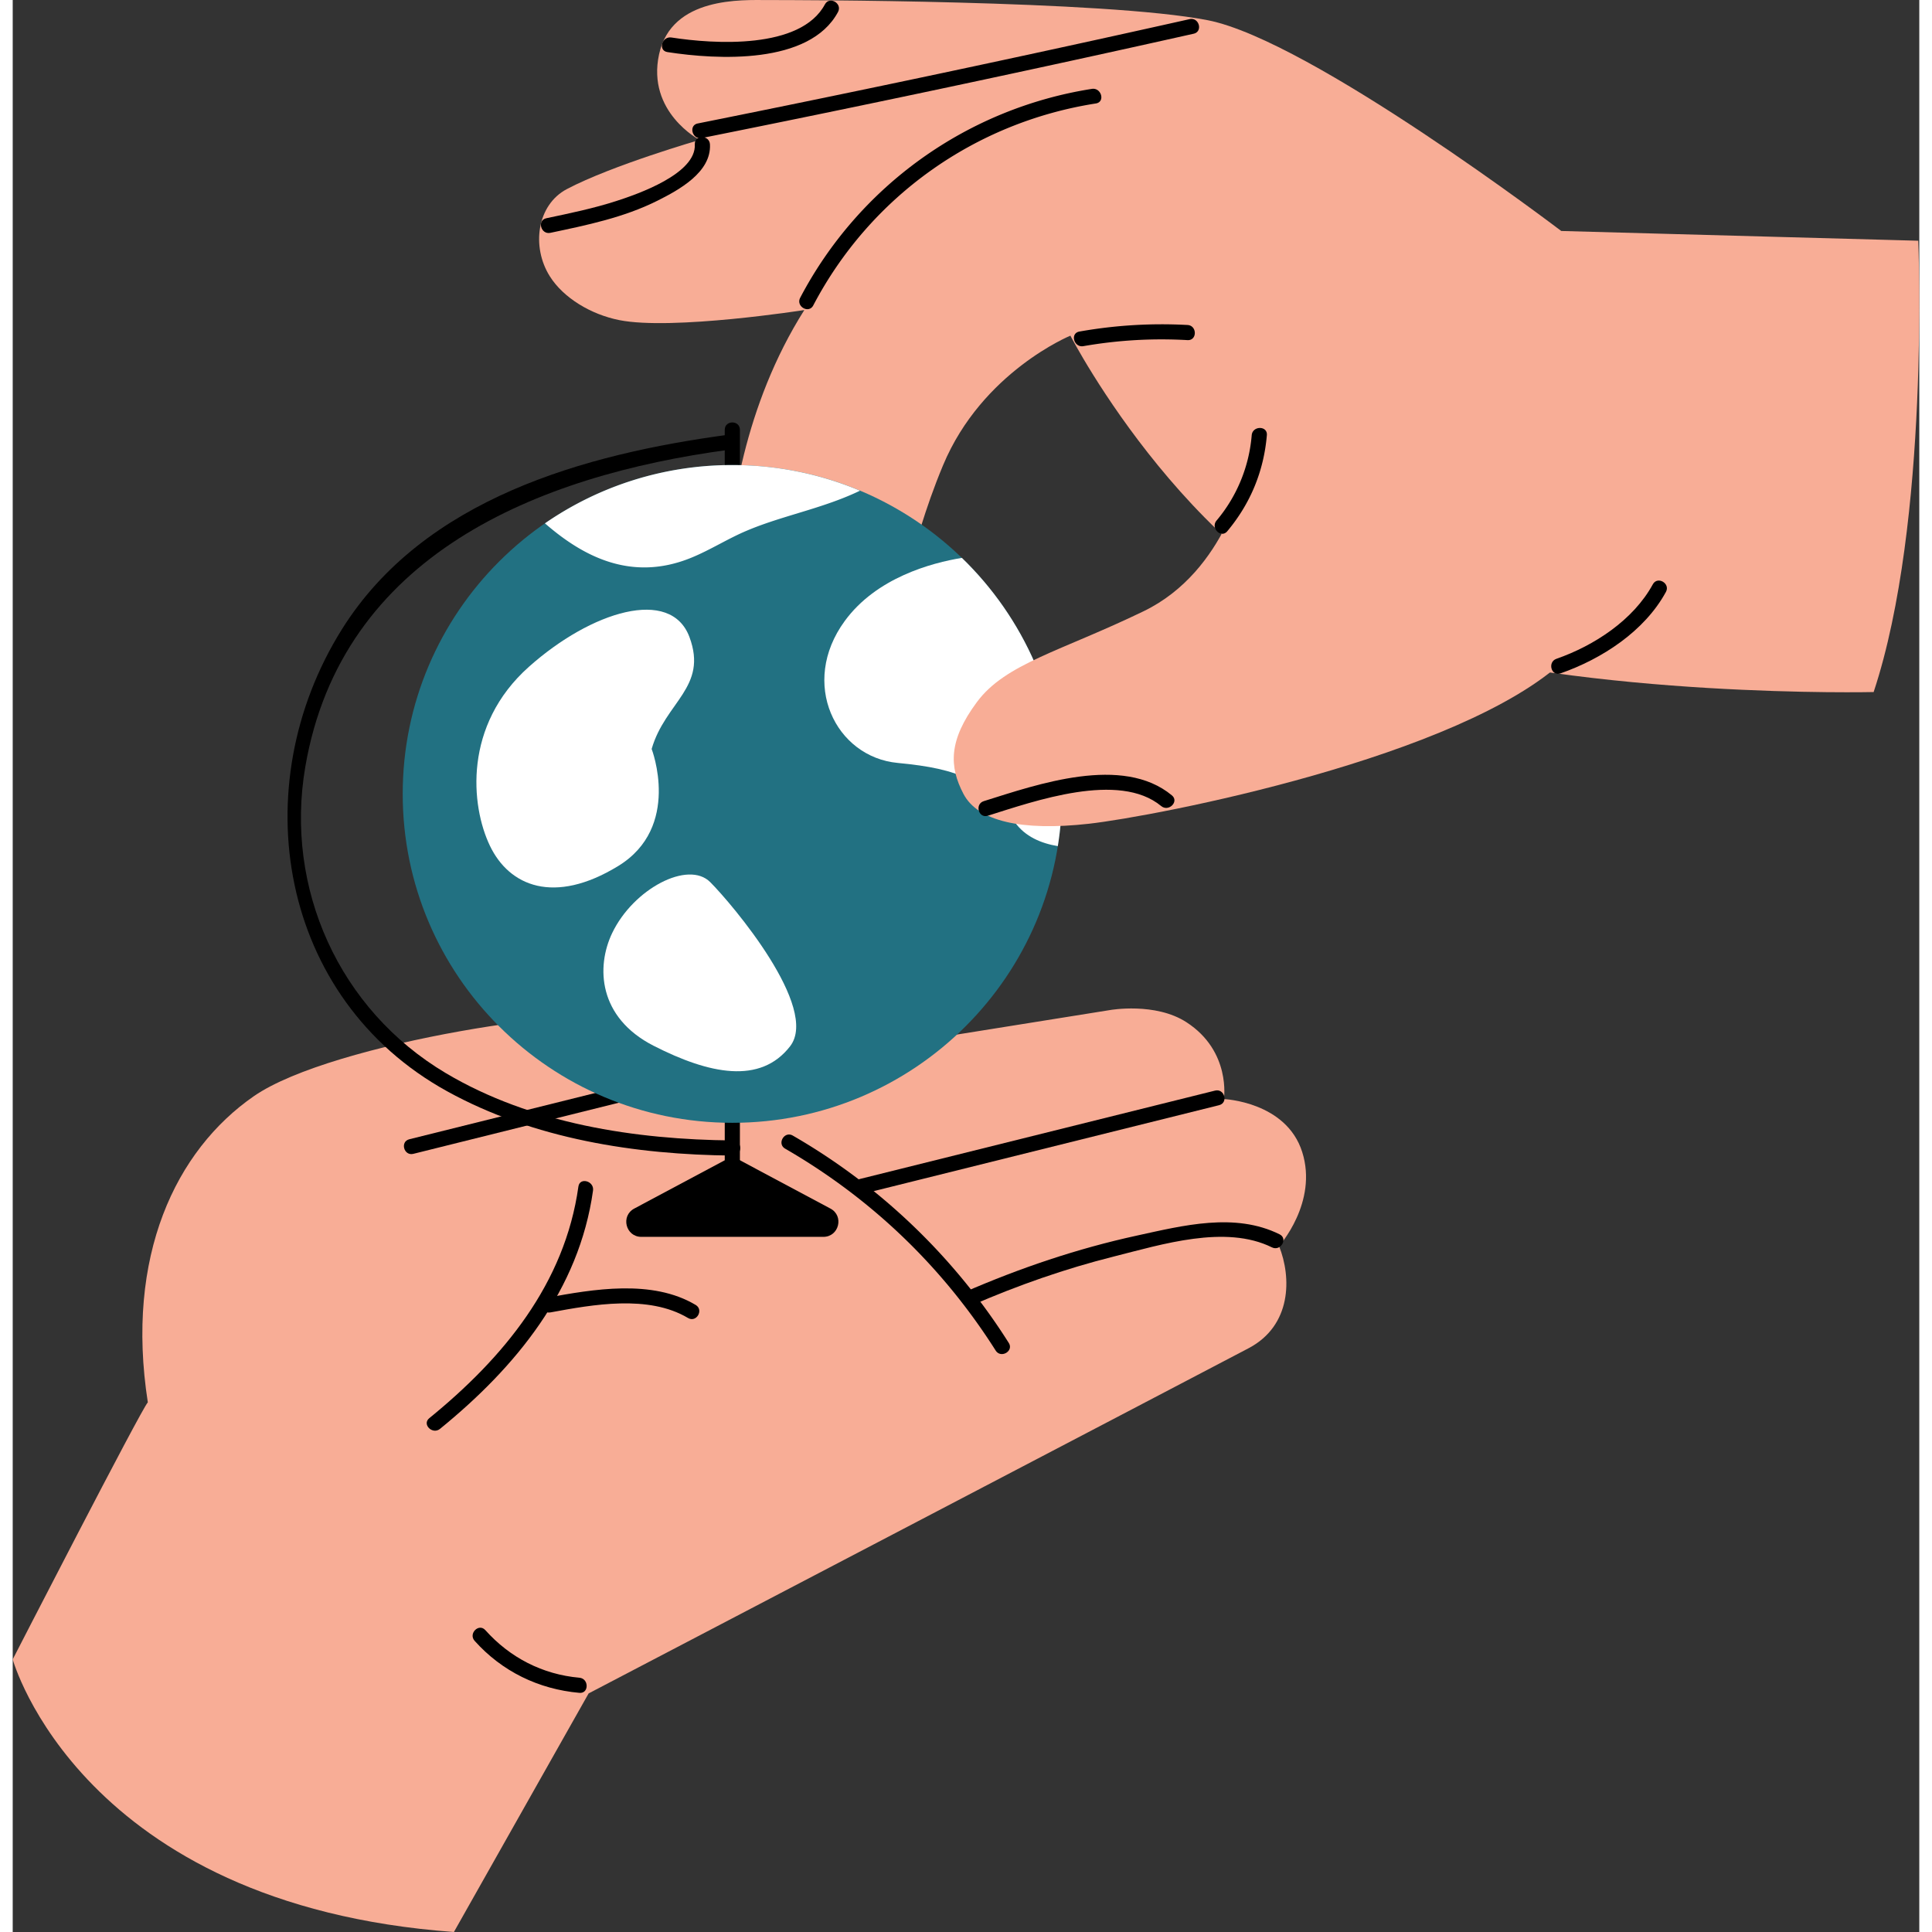 <svg preserveAspectRatio="xMidYMid meet" data-bbox="25 24 150 152" viewBox="25 24 150 152" height="200" width="200" xmlns="http://www.w3.org/2000/svg" data-type="color" role="img" aria-label="ONLYFANS MANAGER JOBS">
	<rect x="25" y="24" width="150" height="152" fill="#333333" stroke="none"/>
	<g>
		<path d="M171.409 78.447s-22.258.513-37.758-4.113c-15.501-4.627-25.437-23.926-25.437-23.926s-6.939 2.842-10.011 10.178c-3.072 7.336-2.277 10.509-7.245 13.483s-9.936-1.19-9.738-5.453c.199-4.263 1.292-12.69 6.061-20.224 0 0-10.393 1.624-14.557.793-2.236-.446-4.392-1.743-5.465-3.445-1.474-2.338-1.01-5.627 1.341-6.865 3.577-1.884 10.442-3.866 10.442-3.866s-4.182-2.181-3.188-6.742c.994-4.56 6.558-4.263 8.545-4.263s26.513 0 34.62 1.586c8.107 1.586 27.813 16.582 27.813 16.582l28.088.767c-.001.001.927 22.14-3.511 35.508z" fill="#F8AD96" data-color="1">
		</path>
		<path d="M87.984 48.027c4.482-8.541 12.69-14.393 22.233-15.887.756-.118.435-1.265-.317-1.147a31.435 31.435 0 0 0-22.945 16.433c-.357.678.672 1.28 1.029.601z" fill="#000000" data-color="2">
		</path>
		<path d="M79.216 34.86a1752.816 1752.816 0 0 0 38.693-8.207c.748-.168.432-1.315-.317-1.147a1752.816 1752.816 0 0 1-38.693 8.207c-.752.15-.434 1.297.317 1.147z" fill="#000000" data-color="2">
		</path>
		<path d="M67.301 42.318c2.865-.604 5.776-1.203 8.412-2.522 1.698-.85 4.258-2.242 4.143-4.437-.04-.762-1.233-.766-1.192 0 .122 2.321-4.517 3.92-6.165 4.453-1.803.584-3.662.967-5.515 1.358-.75.159-.432 1.306.317 1.148z" fill="#000000" data-color="2">
		</path>
		<path d="M76.509 28.097c3.893.605 11.184 1.017 13.421-3.153.362-.675-.667-1.276-1.03-.6-1.915 3.57-8.74 3.125-12.074 2.606-.75-.117-1.074 1.029-.317 1.147z" fill="#000000" data-color="2">
		</path>
		<path d="M109.239 51.233a35.72 35.72 0 0 1 8.189-.474c.767.042.764-1.147 0-1.19a37.122 37.122 0 0 0-8.506.516c-.755.134-.435 1.28.317 1.148z" fill="#000000" data-color="2">
		</path>
		<path d="m59.711 176 10.599-18.77s48.556-25.38 51.934-27.164c3.378-1.785 3.378-5.552 2.385-8.03 0 0 3.08-3.437 1.822-7.402-1.259-3.966-6.161-4.164-6.161-4.164s.589-3.759-2.948-6.048c-2.451-1.586-5.995-.958-5.995-.958l-34.281 5.486s.298-3.47-2.882-4.759c-3.18-1.289-24.046 1.785-30.207 6.048-6.161 4.263-10.135 12.591-8.347 24.091-.495.494-10.63 20.223-10.63 20.223S30.333 173.852 59.711 176z" fill="#F8AD96" data-color="1">
		</path>
		<path d="M67.302 127.254c3.333-.614 7.713-1.416 10.828.439.661.393 1.261-.635.602-1.027-3.43-2.043-8.052-1.24-11.747-.559-.754.139-.435 1.285.317 1.147z" fill="#000000" data-color="2">
		</path>
		<path d="m56.52 114.778 20.199-5.026c.744-.185.429-1.333-.317-1.147l-20.199 5.026c-.744.185-.429 1.333.317 1.147z" fill="#000000" data-color="2">
		</path>
		<path d="M100.482 126.686c3.612-1.57 7.325-2.87 11.148-3.83 3.764-.945 8.778-2.531 12.438-.72.685.339 1.29-.687.602-1.027-3.518-1.741-7.584-.694-11.24.104-4.666 1.017-9.174 2.544-13.549 4.446-.703.305-.097 1.33.601 1.027z" fill="#000000" data-color="2">
		</path>
		<path d="m91.946 117.909 27.966-6.959c.744-.185.429-1.333-.317-1.147l-27.966 6.959c-.744.185-.429 1.333.317 1.147z" fill="#000000" data-color="2">
		</path>
		<path d="M85.771 114.37c6.772 3.914 12.378 9.285 16.563 15.883.409.645 1.441.049 1.03-.6a49.103 49.103 0 0 0-16.99-16.31c-.666-.385-1.267.643-.603 1.027z" fill="#000000" data-color="2">
		</path>
		<path d="M58.617 136.416c5.973-4.861 10.945-10.92 12.039-18.75.105-.749-1.044-1.072-1.15-.316-1.069 7.646-5.905 13.483-11.732 18.225-.595.483.253 1.321.843.841z" fill="#000000" data-color="2">
		</path>
		<path d="M61.341 153.093c2.152 2.405 5.032 3.808 8.243 4.092.764.068.76-1.122 0-1.19-2.902-.257-5.465-1.581-7.4-3.744-.512-.572-1.353.272-.843.842z" fill="#000000" data-color="2">
		</path>
		<path d="M81.344 58.197c-11.338 1.519-24.006 5.026-30.448 15.319-7.75 12.382-4.946 29.047 8.289 36.344 6.802 3.75 14.802 4.986 22.478 5.055.767.007.768-1.183 0-1.19-7.691-.069-15.868-1.305-22.584-5.294-8.393-4.985-12.698-14.545-11.059-24.106 2.857-16.661 18.238-22.917 33.323-24.938.751-.101.761-1.292.001-1.19z" fill="#000000" data-color="2">
		</path>
		<path d="M81.02 110.024v5.552c0 .766 1.192.767 1.192 0v-5.552c.001-.765-1.192-.767-1.192 0z" fill="#000000" data-color="2">
		</path>
		<path d="M81.02 57.811v5.552c0 .765 1.192.767 1.192 0v-5.552c.001-.766-1.192-.767-1.192 0z" fill="#000000" data-color="2">
		</path>
		<path d="m81.617 114.965-7.718 4.12c-1.087.58-.674 2.225.559 2.225h14.318c1.233 0 1.646-1.645.559-2.225l-7.718-4.12z" fill="#000000" data-color="2">
		</path>
		<path fill="#227182" d="M107.551 86.462c0 14.29-11.611 25.875-25.934 25.875s-25.934-11.585-25.934-25.875 11.611-25.875 25.934-25.875 25.934 11.585 25.934 25.875z" data-color="3">
		</path>
		<path d="M81.617 60.588a25.854 25.854 0 0 0-14.744 4.586c2.945 2.564 6.761 4.634 11.482 2.718 1.526-.619 2.886-1.505 4.4-2.141 1.967-.833 4.066-1.344 6.093-2.028.96-.321 1.914-.684 2.814-1.118a25.896 25.896 0 0 0-10.045-2.017z" fill="white" data-color="4">
		</path>
		<path d="M75.269 82.925s2.377 6.156-2.646 9.218c-5.023 3.062-8.551 1.58-10.077-1.597-1.526-3.178-2.089-9.489 3.06-14.081 4.915-4.384 11.165-6.299 12.637-2.345 1.471 3.953-1.906 5.103-2.974 8.805z" fill="white" data-color="4">
		</path>
		<path d="M72.161 97.412c-1.263 2.64-1.112 6.633 3.266 8.866 4.379 2.233 8.394 3.06 10.734.037s-4.552-11.178-6.285-12.914c-1.732-1.736-6.044.517-7.715 4.011z" fill="white" data-color="4">
		</path>
		<path d="M107.551 86.464c0 1.398-.113 2.772-.328 4.104-1.312-.214-2.576-.749-3.38-1.88-2.319-3.272-4.304-4.2-9.211-4.664-4.901-.458-7.75-6.276-4.173-11.165 2.492-3.414 6.826-4.574 9.217-4.967 4.858 4.7 7.875 11.285 7.875 18.572z" fill="white" data-color="4">
		</path>
		<path d="M121.992 61.049s-1.457 7.865-8.015 11.038-10.864 4.11-13.116 7.144c-2.252 3.034-2.186 5.083-1.06 7.231 1.126 2.148 4.571 2.941 9.87 2.346s29.279-5.221 37.427-12.888c8.147-7.667-25.106-14.871-25.106-14.871z" fill="#F8AD96" data-color="1">
		</path>
		<path d="M101.717 88.177c3.684-1.155 10.32-3.51 13.639-.761.586.486 1.434-.352.843-.841-3.884-3.216-10.564-.873-14.799.455-.73.228-.418 1.377.317 1.147z" fill="#000000" data-color="2">
		</path>
		<path d="M122.478 58.242a11.93 11.93 0 0 1-2.766 6.713c-.488.584.351 1.43.843.841 1.825-2.182 2.873-4.722 3.115-7.555.066-.762-1.127-.758-1.192.001z" fill="#000000" data-color="2">
		</path>
		<path d="M146.768 76.979c3.267-1.139 6.614-3.317 8.298-6.408.367-.673-.663-1.274-1.03-.6-1.531 2.809-4.609 4.823-7.585 5.861-.72.251-.41 1.401.317 1.147z" fill="#000000" data-color="2">
		</path>
	</g>
</svg>
